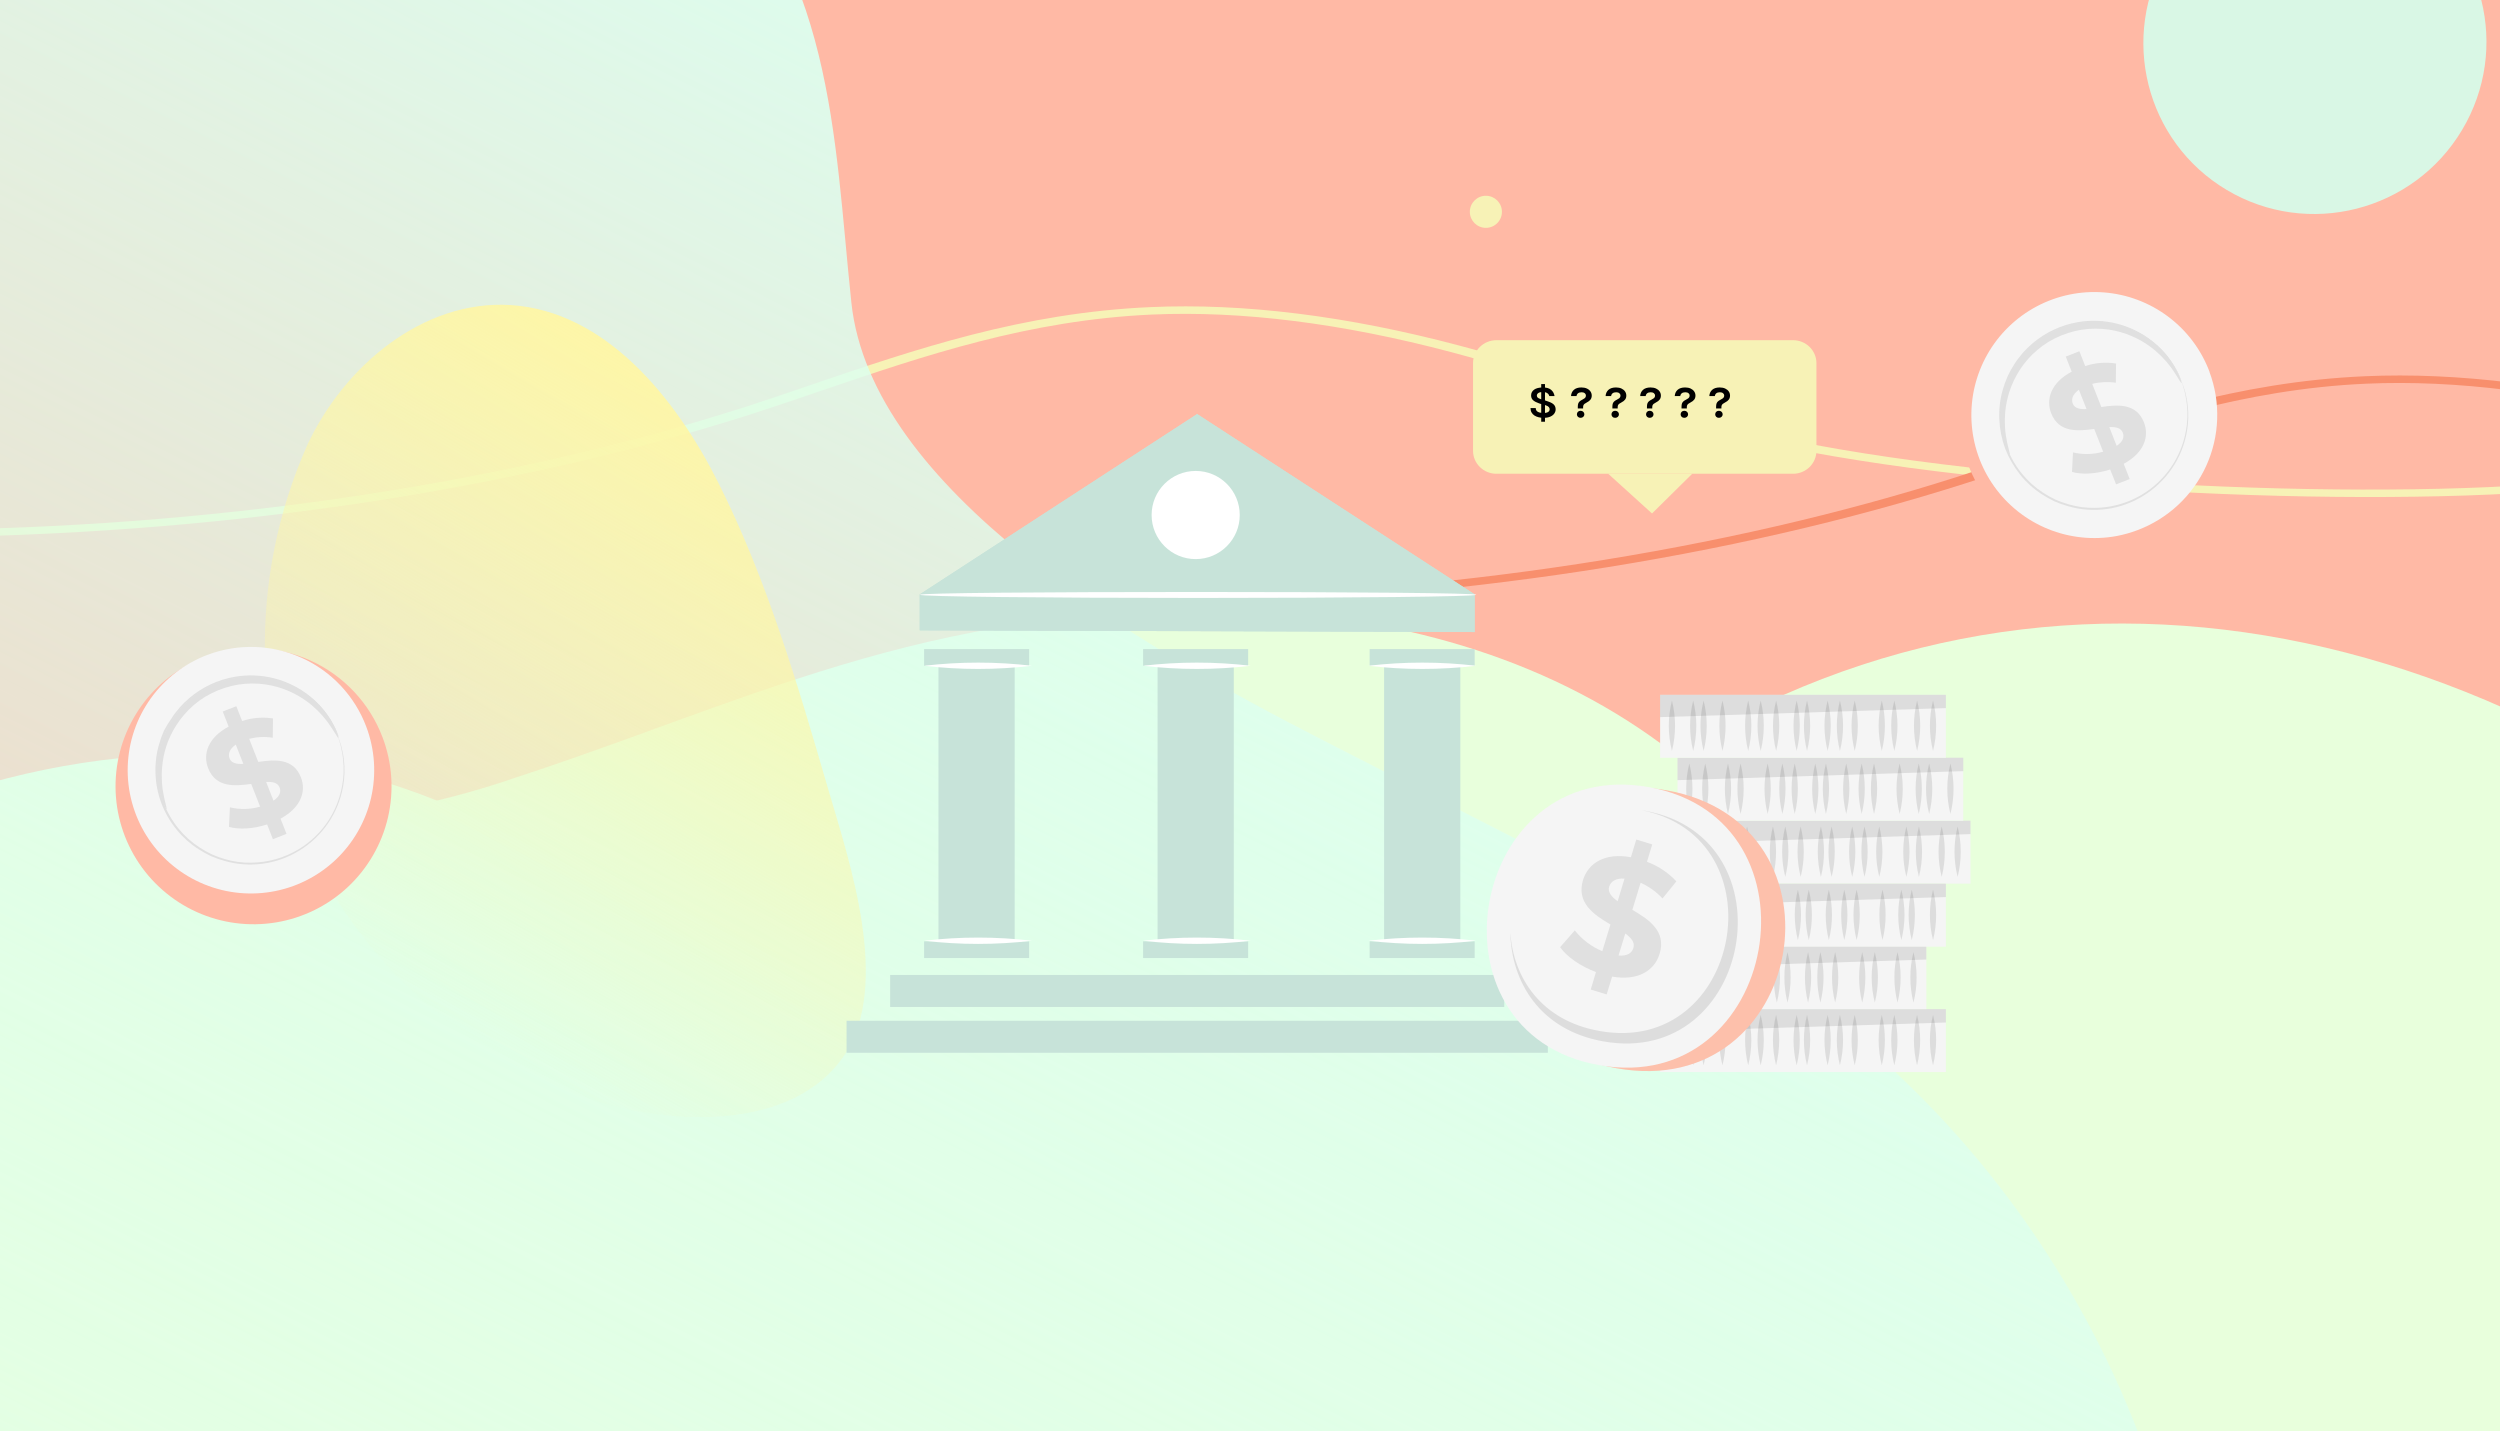 <svg width="779" height="446" viewBox="0 0 779 446" fill="none" xmlns="http://www.w3.org/2000/svg">
<rect x="0" y="0" width="779" height="446" fill="#808080" stroke="none"/>
<g clip-path="url(#clip0_1651_7122)">
<rect width="779" height="446" fill="white"/>
<path d="M-33.999 -20H865.001V500H-33.999V-20Z" fill="#FFB9A5"/>
<path d="M-17.385 167.328V165.034C72.211 163.528 158.851 150.282 231.804 126.938C238.922 124.644 246.143 122.167 253.107 119.782C285.319 108.818 318.554 97.465 358.447 95.699C387.483 94.392 419.899 98.428 454.773 107.695C469.214 111.525 483.143 115.929 496.612 120.172C510.08 124.415 524.112 128.841 538.502 132.649C604.614 150.126 727.109 156.112 795.833 150.539L796.755 152.832C727.211 158.475 602.975 152.42 535.89 134.667C521.346 130.814 507.263 126.387 493.693 122.098C480.122 117.809 466.398 113.497 452.161 109.713C418.209 100.722 386.868 96.777 358.959 98.016C320.5 99.736 287.828 110.883 256.231 121.64C249.215 124.048 241.943 126.525 234.774 128.841C160.948 152.451 73.269 165.834 -17.385 167.328Z" fill="#F7F2B6"/>
<path d="M955.696 804.138C1058.87 646.194 1019.13 403.859 868.261 276.49C750.345 176.881 597.718 161.412 480.38 265.523C423.309 316.203 330.11 413.312 251.012 346.503C232.969 331.216 219.245 311.273 202.703 294.611C101.932 192.128 -54.012 233.548 -141.3 330.269C-253.222 454.613 -212.256 674.426 -16.563 654.137C76.946 644.465 191.678 520.274 249.565 646.38C343.734 851.416 573.149 1015.97 802.81 926.44C865.346 902.884 918.856 860.077 955.696 804.138Z" fill="#E8FFDC"/>
<path d="M693.835 59.181C719.149 74.256 751.978 65.907 767.161 40.534C782.344 15.16 774.132 -17.63 748.818 -32.705C723.504 -47.779 690.675 -39.431 675.492 -14.057C660.309 11.317 668.521 44.106 693.835 59.181Z" fill="#D9F7E5"/>
<path d="M-224.24 510.152C-194.655 536.65 -161.351 559.965 -125.068 579.577C-50.345 619.644 38.929 641.86 127.2 635.517C211.097 629.501 289.638 598.663 372.072 583.819C426.181 574.097 485.97 572.238 538.534 588.666C585.657 603.419 614.988 637.181 657.484 657.423C703.717 679.609 757.98 686.637 810.05 677.184C894.086 661.214 958.851 599.36 982.403 530.648C1012.37 443.151 929.536 273.789 793.742 322.396C752.728 337.062 712.506 369.682 665.004 363.429C615.468 356.835 585.204 313.781 563.088 279.968C508.918 197.248 406.878 177.225 303.563 196.954C265.536 204.225 231.258 217.221 196.286 229.91C184.624 234.123 172.865 238.329 161.002 242.182C55.939 278.667 -48.146 240.099 -155.187 214.621C-203.129 203.757 -246.478 211.478 -293.352 215.953C-305.954 218.992 -317.802 223.966 -328.308 230.629C-392.904 272.949 -344.433 367.2 -306.961 418.458C-283.196 451.376 -255.475 482.104 -224.24 510.152Z" fill="#E8FFDC"/>
<path d="M686.288 582.874C695.243 460.177 633.928 350.582 537.084 294.317C527.992 289.086 518.547 284.31 508.797 280.012L412.71 230.898C353.155 200.475 271.386 152.445 265.28 94.215C259.72 41.543 259.968 -9.982 216.368 -52.419C123.103 -143.243 -65.65 -109.112 -152.949 -29.046C-178.27 -5.92 -197.868 21.279 -210.575 50.929C-223.282 80.579 -228.837 112.073 -226.909 143.533C-224.981 174.993 -215.609 205.775 -199.353 234.042C-183.097 262.31 -160.289 287.485 -132.289 308.066C-96.777 334.756 -34.02 343.309 -25.201 389.464C-14.414 445.565 -51.655 522.216 -51.373 581.431C-51.095 655.794 -31.449 732.223 23.339 791.539C33.09 802.082 43.654 812.063 54.964 821.416C120.959 875.964 210.19 902.707 301.277 907.161C557.181 919.825 673.703 755.778 686.288 582.874Z" fill="url(#paint0_linear_1651_7122)"/>
<path d="M361 188.869V186.575C450.596 185.069 537.236 171.823 610.189 148.479C617.307 146.185 624.527 143.708 631.492 141.323C663.703 130.359 696.939 119.006 736.831 117.24C765.868 115.933 798.284 119.969 833.158 129.236C847.599 133.066 861.528 137.47 874.996 141.713C888.465 145.956 902.496 150.382 916.886 154.19C982.999 171.667 1105.49 177.653 1174.22 172.08L1175.14 174.373C1105.6 180.016 981.36 173.961 914.275 156.208C899.731 152.355 885.648 147.928 872.077 143.639C858.507 139.35 844.783 135.038 830.546 131.254C796.594 122.263 765.253 118.318 737.343 119.557C698.885 121.277 666.213 132.424 634.616 143.181C627.6 145.589 620.328 148.066 613.159 150.382C539.333 173.992 451.654 187.375 361 188.869Z" fill="#F88F6D"/>
<path d="M558.703 106H466.297C462.267 106 459 109.201 459 113.151V140.474C459 144.424 462.267 147.625 466.297 147.625H558.703C562.733 147.625 566 144.424 566 140.474V113.151C566 109.201 562.733 106 558.703 106Z" fill="#F7F2B6"/>
<path d="M514.769 160L527.298 147.625H501.117L514.769 160Z" fill="#F7F2B6"/>
<path d="M480.956 130.196C480.419 130.196 479.906 130.135 479.416 130.014C478.931 129.893 478.499 129.711 478.121 129.468C477.748 129.221 477.451 128.906 477.232 128.523C477.017 128.136 476.91 127.681 476.91 127.158H478.534C478.534 127.522 478.632 127.816 478.828 128.04C479.024 128.264 479.309 128.427 479.682 128.53C480.055 128.633 480.508 128.684 481.04 128.684C481.465 128.684 481.812 128.633 482.083 128.53C482.354 128.427 482.552 128.29 482.678 128.117C482.809 127.94 482.874 127.746 482.874 127.536C482.874 127.27 482.785 127.039 482.608 126.843C482.435 126.647 482.183 126.491 481.852 126.374L480.858 125.996V124.568L482.65 125.198C483.35 125.441 483.873 125.749 484.218 126.122C484.563 126.495 484.736 126.981 484.736 127.578C484.736 128.017 484.601 128.437 484.33 128.838C484.064 129.235 483.651 129.561 483.091 129.818C482.536 130.07 481.824 130.196 480.956 130.196ZM480.242 131.414V119.682H481.418V131.414H480.242ZM480.564 126.024L479.542 125.674C478.758 125.408 478.154 125.091 477.729 124.722C477.304 124.353 477.092 123.849 477.092 123.21C477.092 122.473 477.405 121.875 478.03 121.418C478.66 120.961 479.575 120.732 480.774 120.732C481.889 120.732 482.736 120.975 483.315 121.46C483.898 121.941 484.26 122.594 484.4 123.42H482.762C482.692 123.061 482.487 122.76 482.146 122.517C481.81 122.27 481.343 122.146 480.746 122.146C480.13 122.146 479.666 122.251 479.353 122.461C479.04 122.671 478.884 122.939 478.884 123.266C478.884 123.509 478.959 123.707 479.108 123.861C479.262 124.01 479.5 124.143 479.822 124.26L480.564 124.568V126.024ZM491.643 127.284V126.724C491.643 126.318 491.69 125.984 491.783 125.723C491.881 125.462 492.031 125.242 492.231 125.065C492.437 124.883 492.707 124.708 493.043 124.54C493.337 124.391 493.566 124.253 493.729 124.127C493.893 123.996 494.005 123.863 494.065 123.728C494.131 123.593 494.163 123.434 494.163 123.252C494.163 122.958 494.044 122.715 493.806 122.524C493.568 122.328 493.244 122.23 492.833 122.23C492.343 122.23 491.965 122.34 491.699 122.559C491.438 122.774 491.289 123.061 491.251 123.42H489.529C489.581 122.608 489.879 121.957 490.425 121.467C490.976 120.977 491.755 120.732 492.763 120.732C493.426 120.732 493.998 120.844 494.478 121.068C494.959 121.292 495.33 121.595 495.591 121.978C495.853 122.361 495.983 122.79 495.983 123.266C495.983 123.751 495.86 124.162 495.612 124.498C495.37 124.834 494.989 125.133 494.471 125.394C494.168 125.548 493.93 125.693 493.757 125.828C493.589 125.963 493.47 126.113 493.4 126.276C493.33 126.435 493.295 126.635 493.295 126.878V127.284H491.643ZM492.511 130.196C492.171 130.196 491.893 130.091 491.678 129.881C491.468 129.671 491.363 129.414 491.363 129.111C491.363 128.794 491.468 128.53 491.678 128.32C491.893 128.105 492.168 127.998 492.504 127.998C492.845 127.998 493.127 128.105 493.351 128.32C493.575 128.53 493.687 128.791 493.687 129.104C493.687 129.412 493.575 129.671 493.351 129.881C493.127 130.091 492.847 130.196 492.511 130.196ZM502.417 127.284V126.724C502.417 126.318 502.463 125.984 502.557 125.723C502.655 125.462 502.804 125.242 503.005 125.065C503.21 124.883 503.481 124.708 503.817 124.54C504.111 124.391 504.339 124.253 504.503 124.127C504.666 123.996 504.778 123.863 504.839 123.728C504.904 123.593 504.937 123.434 504.937 123.252C504.937 122.958 504.818 122.715 504.58 122.524C504.342 122.328 504.017 122.23 503.607 122.23C503.117 122.23 502.739 122.34 502.473 122.559C502.211 122.774 502.062 123.061 502.025 123.42H500.303C500.354 122.608 500.653 121.957 501.199 121.467C501.749 120.977 502.529 120.732 503.537 120.732C504.199 120.732 504.771 120.844 505.252 121.068C505.732 121.292 506.103 121.595 506.365 121.978C506.626 122.361 506.757 122.79 506.757 123.266C506.757 123.751 506.633 124.162 506.386 124.498C506.143 124.834 505.763 125.133 505.245 125.394C504.941 125.548 504.703 125.693 504.531 125.828C504.363 125.963 504.244 126.113 504.174 126.276C504.104 126.435 504.069 126.635 504.069 126.878V127.284H502.417ZM503.285 130.196C502.944 130.196 502.666 130.091 502.452 129.881C502.242 129.671 502.137 129.414 502.137 129.111C502.137 128.794 502.242 128.53 502.452 128.32C502.666 128.105 502.942 127.998 503.278 127.998C503.618 127.998 503.901 128.105 504.125 128.32C504.349 128.53 504.461 128.791 504.461 129.104C504.461 129.412 504.349 129.671 504.125 129.881C503.901 130.091 503.621 130.196 503.285 130.196ZM513.19 127.284V126.724C513.19 126.318 513.237 125.984 513.33 125.723C513.428 125.462 513.578 125.242 513.778 125.065C513.984 124.883 514.254 124.708 514.59 124.54C514.884 124.391 515.113 124.253 515.276 124.127C515.44 123.996 515.552 123.863 515.612 123.728C515.678 123.593 515.71 123.434 515.71 123.252C515.71 122.958 515.591 122.715 515.353 122.524C515.115 122.328 514.791 122.23 514.38 122.23C513.89 122.23 513.512 122.34 513.246 122.559C512.985 122.774 512.836 123.061 512.798 123.42H511.076C511.128 122.608 511.426 121.957 511.972 121.467C512.523 120.977 513.302 120.732 514.31 120.732C514.973 120.732 515.545 120.844 516.025 121.068C516.506 121.292 516.877 121.595 517.138 121.978C517.4 122.361 517.53 122.79 517.53 123.266C517.53 123.751 517.407 124.162 517.159 124.498C516.917 124.834 516.536 125.133 516.018 125.394C515.715 125.548 515.477 125.693 515.304 125.828C515.136 125.963 515.017 126.113 514.947 126.276C514.877 126.435 514.842 126.635 514.842 126.878V127.284H513.19ZM514.058 130.196C513.718 130.196 513.44 130.091 513.225 129.881C513.015 129.671 512.91 129.414 512.91 129.111C512.91 128.794 513.015 128.53 513.225 128.32C513.44 128.105 513.715 127.998 514.051 127.998C514.392 127.998 514.674 128.105 514.898 128.32C515.122 128.53 515.234 128.791 515.234 129.104C515.234 129.412 515.122 129.671 514.898 129.881C514.674 130.091 514.394 130.196 514.058 130.196ZM523.964 127.284V126.724C523.964 126.318 524.01 125.984 524.104 125.723C524.202 125.462 524.351 125.242 524.552 125.065C524.757 124.883 525.028 124.708 525.364 124.54C525.658 124.391 525.886 124.253 526.05 124.127C526.213 123.996 526.325 123.863 526.386 123.728C526.451 123.593 526.484 123.434 526.484 123.252C526.484 122.958 526.365 122.715 526.127 122.524C525.889 122.328 525.564 122.23 525.154 122.23C524.664 122.23 524.286 122.34 524.02 122.559C523.758 122.774 523.609 123.061 523.572 123.42H521.85C521.901 122.608 522.2 121.957 522.746 121.467C523.296 120.977 524.076 120.732 525.084 120.732C525.746 120.732 526.318 120.844 526.799 121.068C527.279 121.292 527.65 121.595 527.912 121.978C528.173 122.361 528.304 122.79 528.304 123.266C528.304 123.751 528.18 124.162 527.933 124.498C527.69 124.834 527.31 125.133 526.792 125.394C526.488 125.548 526.25 125.693 526.078 125.828C525.91 125.963 525.791 126.113 525.721 126.276C525.651 126.435 525.616 126.635 525.616 126.878V127.284H523.964ZM524.832 130.196C524.491 130.196 524.213 130.091 523.999 129.881C523.789 129.671 523.684 129.414 523.684 129.111C523.684 128.794 523.789 128.53 523.999 128.32C524.213 128.105 524.489 127.998 524.825 127.998C525.165 127.998 525.448 128.105 525.672 128.32C525.896 128.53 526.008 128.791 526.008 129.104C526.008 129.412 525.896 129.671 525.672 129.881C525.448 130.091 525.168 130.196 524.832 130.196ZM534.737 127.284V126.724C534.737 126.318 534.784 125.984 534.877 125.723C534.975 125.462 535.124 125.242 535.325 125.065C535.53 124.883 535.801 124.708 536.137 124.54C536.431 124.391 536.66 124.253 536.823 124.127C536.986 123.996 537.098 123.863 537.159 123.728C537.224 123.593 537.257 123.434 537.257 123.252C537.257 122.958 537.138 122.715 536.9 122.524C536.662 122.328 536.338 122.23 535.927 122.23C535.437 122.23 535.059 122.34 534.793 122.559C534.532 122.774 534.382 123.061 534.345 123.42H532.623C532.674 122.608 532.973 121.957 533.519 121.467C534.07 120.977 534.849 120.732 535.857 120.732C536.52 120.732 537.091 120.844 537.572 121.068C538.053 121.292 538.424 121.595 538.685 121.978C538.946 122.361 539.077 122.79 539.077 123.266C539.077 123.751 538.953 124.162 538.706 124.498C538.463 124.834 538.083 125.133 537.565 125.394C537.262 125.548 537.024 125.693 536.851 125.828C536.683 125.963 536.564 126.113 536.494 126.276C536.424 126.435 536.389 126.635 536.389 126.878V127.284H534.737ZM535.605 130.196C535.264 130.196 534.987 130.091 534.772 129.881C534.562 129.671 534.457 129.414 534.457 129.111C534.457 128.794 534.562 128.53 534.772 128.32C534.987 128.105 535.262 127.998 535.598 127.998C535.939 127.998 536.221 128.105 536.445 128.32C536.669 128.53 536.781 128.791 536.781 129.104C536.781 129.412 536.669 129.671 536.445 129.881C536.221 130.091 535.941 130.196 535.605 130.196Z" fill="black"/>
<path d="M159.084 331.338C133.149 316.962 112.047 295.259 98.406 268.93C88.434 248.803 83.022 226.71 82.555 204.218C82.087 181.727 86.576 159.387 95.702 138.783C107.171 114.044 131.77 93.423 159.012 95.044C188.666 96.919 210.503 123.857 223.863 150.477C239.024 180.688 248.58 213.32 258.031 245.787C264.652 268.496 277.877 306.912 262.974 328.989C246.99 352.53 209.085 350.471 185.805 343.086C176.524 340.075 167.573 336.139 159.084 331.338Z" fill="url(#paint1_linear_1651_7122)" fill-opacity="0.94"/>
<path d="M119.211 229.771C122.226 237.727 122.813 246.398 120.897 254.688C118.981 262.977 114.648 270.512 108.447 276.338C102.246 282.164 94.456 286.019 86.062 287.416C77.668 288.813 69.049 287.689 61.295 284.186C53.541 280.683 47 274.958 42.502 267.736C38.003 260.514 35.748 252.121 36.023 243.617C36.298 235.114 39.09 226.883 44.046 219.967C49.002 213.051 55.898 207.761 63.863 204.765C74.519 200.745 86.336 201.121 96.715 205.81C107.094 210.499 115.186 219.118 119.211 229.771Z" fill="#FFB9A5"/>
<path d="M114.111 226.39C116.804 233.498 117.328 241.245 115.617 248.65C113.905 256.056 110.035 262.787 104.496 267.992C98.957 273.197 91.998 276.642 84.501 277.89C77.003 279.138 69.303 278.133 62.377 275.004C55.45 271.874 49.608 266.759 45.59 260.308C41.572 253.856 39.558 246.357 39.803 238.76C40.049 231.163 42.543 223.81 46.969 217.631C51.396 211.453 57.557 206.726 64.671 204.05C74.189 200.458 84.745 200.794 94.016 204.984C103.288 209.173 110.515 216.873 114.111 226.39Z" fill="#F5F5F5"/>
<path d="M106.691 229.61C108.747 235.025 109.151 240.929 107.85 246.573C106.55 252.218 103.604 257.35 99.385 261.319C95.166 265.289 89.865 267.917 84.152 268.872C78.438 269.826 72.57 269.064 67.29 266.682C62.01 264.3 57.556 260.405 54.491 255.49C51.426 250.574 49.888 244.86 50.072 239.071C50.257 233.281 52.154 227.677 55.526 222.966C58.897 218.256 63.59 214.652 69.011 212.61C76.262 209.871 84.304 210.122 91.37 213.31C98.436 216.498 103.946 222.361 106.691 229.61Z" fill="#F5F5F5"/>
<path d="M105.521 229.61C105.435 229.477 105.361 229.337 105.301 229.19C105.161 228.88 104.961 228.46 104.721 227.92L104.301 226.99C104.131 226.66 103.911 226.31 103.691 225.92C103.208 225.015 102.66 224.146 102.051 223.32C100.448 221.012 98.503 218.961 96.281 217.24C93.05 214.691 89.316 212.855 85.324 211.852C81.332 210.849 77.174 210.702 73.121 211.42C68.027 212.341 63.268 214.597 59.331 217.96C58.265 218.852 57.263 219.818 56.331 220.85C55.871 221.37 55.461 221.94 55.021 222.49C54.57 223.035 54.165 223.617 53.811 224.23C53.027 225.434 52.326 226.691 51.711 227.99C51.13 229.334 50.636 230.713 50.231 232.12C49.401 235.017 49.04 238.028 49.161 241.04C49.375 247.282 51.631 253.282 55.581 258.12C57.474 260.467 59.733 262.493 62.271 264.12C63.504 264.916 64.786 265.631 66.111 266.26C67.412 266.83 68.748 267.314 70.111 267.71C72.787 268.506 75.571 268.877 78.361 268.81C83.538 268.747 88.605 267.307 93.041 264.64C96.908 262.316 100.176 259.116 102.581 255.3C104.555 252.151 105.912 248.656 106.581 245C107.112 242.239 107.22 239.413 106.901 236.62C106.816 235.609 106.655 234.607 106.421 233.62C106.331 233.18 106.271 232.78 106.171 232.41C106.071 232.04 105.971 231.73 105.881 231.41L105.481 230.08C105.433 229.929 105.397 229.776 105.371 229.62C105.443 229.76 105.5 229.908 105.541 230.06L106.001 231.38C106.091 231.67 106.201 232 106.321 232.38C106.441 232.76 106.501 233.15 106.601 233.59C106.857 234.575 107.038 235.578 107.141 236.59C107.5 239.405 107.423 242.258 106.911 245.05C106.185 249.161 104.592 253.07 102.239 256.519C99.885 259.967 96.825 262.875 93.261 265.05C89.808 267.188 85.944 268.576 81.92 269.126C77.896 269.675 73.801 269.374 69.901 268.24C68.49 267.844 67.107 267.353 65.761 266.77C64.409 266.133 63.099 265.408 61.841 264.6C59.249 262.942 56.943 260.875 55.011 258.48C50.964 253.544 48.658 247.41 48.451 241.03C48.323 237.956 48.698 234.882 49.561 231.93C49.965 230.49 50.47 229.079 51.071 227.71C51.763 226.388 52.545 225.115 53.411 223.9C53.777 223.275 54.192 222.68 54.651 222.12C55.101 221.57 55.521 220.99 55.991 220.45C56.924 219.406 57.926 218.427 58.991 217.52C63.011 214.098 67.872 211.812 73.071 210.9C77.184 210.177 81.403 210.338 85.448 211.372C89.493 212.407 93.271 214.291 96.531 216.9C98.759 218.658 100.699 220.754 102.281 223.11C102.883 223.952 103.421 224.838 103.891 225.76C104.101 226.16 104.311 226.51 104.471 226.85L104.871 227.8C105.091 228.35 105.271 228.8 105.401 229.09C105.454 229.26 105.494 229.434 105.521 229.61Z" fill="#E0E0E0"/>
<path d="M105.451 229.98C105.291 230.04 104.721 228.89 103.451 226.98C101.734 224.268 99.613 221.833 97.161 219.76C95.475 218.357 93.641 217.143 91.691 216.14C89.475 215.004 87.123 214.158 84.691 213.62C82.002 213.04 79.244 212.851 76.501 213.06C75.056 213.172 73.621 213.396 72.211 213.73C70.761 214.087 69.337 214.545 67.951 215.1C66.571 215.67 65.234 216.338 63.951 217.1C62.713 217.86 61.536 218.716 60.431 219.66C59.354 220.58 58.35 221.583 57.431 222.66C56.542 223.675 55.73 224.755 55.001 225.89C53.639 227.991 52.557 230.26 51.781 232.64C51.134 234.716 50.712 236.855 50.521 239.02C50.239 242.217 50.451 245.438 51.151 248.57C51.641 250.8 52.061 252.03 51.891 252.09C51.721 252.15 51.091 251.03 50.321 248.8C49.26 245.612 48.796 242.256 48.951 238.9C49.063 236.574 49.442 234.269 50.081 232.03C50.829 229.461 51.923 227.005 53.331 224.73C54.887 222.205 56.819 219.933 59.061 217.99C60.243 216.967 61.504 216.037 62.831 215.21C64.207 214.37 65.645 213.635 67.131 213.01C68.622 212.397 70.161 211.906 71.731 211.54C74.731 210.845 77.823 210.626 80.891 210.89C82.333 211.015 83.763 211.245 85.171 211.58C87.772 212.207 90.278 213.179 92.621 214.47C94.657 215.601 96.55 216.97 98.261 218.55C100.738 220.823 102.772 223.536 104.261 226.55C105.281 228.65 105.571 229.9 105.451 229.98Z" fill="#E0E0E0"/>
<path d="M87.412 255.09L89.282 259.83L85.042 261.49L83.232 256.9C78.932 258.29 74.392 258.56 71.352 257.65L71.642 251.57C74.745 252.309 77.986 252.233 81.052 251.35L78.272 244.27C73.112 244.98 67.272 245.47 64.872 239.41C63.102 234.92 64.872 229.79 71.242 226.41L69.402 221.71L73.632 220.05L75.452 224.67C78.546 223.641 81.84 223.367 85.062 223.87L84.992 229.87C82.543 229.493 80.045 229.608 77.642 230.21L80.472 237.41C85.612 236.66 91.392 236.2 93.742 242.17C95.522 246.59 93.752 251.67 87.412 255.09ZM75.822 238.02L73.462 232.02C71.462 233.41 71.002 235.02 71.552 236.39C72.102 237.76 73.722 238.16 75.822 238.02ZM87.122 245.37C86.542 243.89 84.992 243.57 82.922 243.65L85.222 249.49C87.152 248.2 87.652 246.73 87.122 245.37Z" fill="#E0E0E0"/>
<path d="M685.173 118.228C686.943 122.944 687.765 127.963 687.594 132.997C687.423 138.031 686.262 142.983 684.178 147.568C682.093 152.154 679.125 156.284 675.444 159.722C671.763 163.161 667.44 165.84 662.723 167.608C660.607 168.405 658.425 169.017 656.203 169.438C649.034 170.745 641.64 169.98 634.889 167.234C628.138 164.489 622.31 159.875 618.088 153.935C613.865 147.995 611.424 140.974 611.05 133.695C610.677 126.417 612.385 119.183 615.977 112.841C619.568 106.499 624.893 101.313 631.327 97.89C637.761 94.467 645.037 92.949 652.303 93.514C659.569 94.08 666.524 96.705 672.351 101.082C678.178 105.459 682.636 111.407 685.203 118.228H685.173Z" fill="#FFB9A5"/>
<path d="M688.45 115.829C690.219 120.545 691.041 125.564 690.871 130.598C690.7 135.632 689.539 140.584 687.454 145.169C685.369 149.755 682.402 153.885 678.72 157.323C675.039 160.762 670.717 163.441 666 165.209C663.883 166.006 661.702 166.618 659.48 167.039C652.31 168.346 644.916 167.581 638.165 164.836C631.414 162.09 625.586 157.476 621.364 151.536C617.142 145.596 614.701 138.575 614.327 131.296C613.953 124.018 615.662 116.784 619.253 110.442C622.844 104.101 628.169 98.914 634.603 95.491C641.037 92.068 648.314 90.55 655.58 91.115C662.846 91.681 669.8 94.306 675.627 98.683C681.454 103.06 685.913 109.008 688.48 115.829H688.45Z" fill="#F5F5F5"/>
<path d="M681.021 119.049C683.075 124.462 683.477 130.363 682.176 136.006C680.875 141.648 677.929 146.777 673.712 150.744C669.494 154.711 664.194 157.338 658.483 158.291C652.772 159.245 646.906 158.482 641.628 156.101C636.351 153.719 631.898 149.825 628.835 144.912C625.772 139.998 624.235 134.286 624.419 128.499C624.604 122.712 626.501 117.109 629.871 112.401C633.241 107.692 637.932 104.09 643.351 102.049C650.6 99.309 658.641 99.562 665.705 102.75C672.769 105.937 678.278 111.8 681.021 119.049Z" fill="#F5F5F5"/>
<path d="M679.9 119.049C679.812 118.914 679.738 118.769 679.68 118.619C679.53 118.309 679.34 117.899 679.1 117.359L678.67 116.429C678.5 116.099 678.28 115.749 678.07 115.359C677.585 114.454 677.037 113.586 676.43 112.759C674.819 110.454 672.874 108.402 670.66 106.669C665.371 102.489 658.794 100.276 652.054 100.409C645.314 100.543 638.829 103.013 633.71 107.399C632.663 108.292 631.677 109.254 630.76 110.279C630.3 110.809 629.89 111.379 629.45 111.919C629.002 112.467 628.598 113.049 628.24 113.659C627.458 114.868 626.756 116.128 626.14 117.429C625.557 118.772 625.063 120.152 624.66 121.559C623.825 124.455 623.464 127.467 623.59 130.479C623.804 136.721 626.059 142.721 630.01 147.559C631.899 149.909 634.159 151.935 636.7 153.559C637.924 154.357 639.2 155.072 640.52 155.699C641.84 156.269 643.196 156.754 644.58 157.149C645.935 157.534 647.315 157.828 648.71 158.029C650.076 158.197 651.453 158.27 652.83 158.249C659.569 158.169 666.071 155.75 671.226 151.408C676.38 147.065 679.867 141.067 681.09 134.439C681.628 131.679 681.739 128.853 681.42 126.059C681.334 125.048 681.173 124.046 680.94 123.059C680.85 122.619 680.78 122.209 680.69 121.849L680.39 120.849C680.23 120.289 680.1 119.849 680 119.519C679.952 119.369 679.915 119.215 679.89 119.059C679.958 119.201 680.015 119.348 680.06 119.499L680.51 120.819L680.84 121.819C680.94 122.179 681.02 122.589 681.12 123.029C681.379 124.03 681.559 125.05 681.66 126.079C682.018 128.894 681.941 131.748 681.43 134.539C680.706 138.651 679.115 142.562 676.761 146.011C674.407 149.459 671.345 152.367 667.78 154.539C664.327 156.678 660.464 158.069 656.439 158.62C652.415 159.171 648.32 158.871 644.42 157.739C643.009 157.339 641.627 156.848 640.28 156.269C638.925 155.633 637.615 154.904 636.36 154.089C633.766 152.437 631.459 150.374 629.53 147.979C627.553 145.502 625.962 142.741 624.81 139.789C623.727 136.814 623.107 133.691 622.97 130.529C622.843 127.456 623.214 124.383 624.07 121.429C624.482 119.99 624.989 118.58 625.59 117.209C626.222 115.885 626.936 114.603 627.73 113.369C628.105 112.751 628.523 112.159 628.98 111.599C629.43 111.039 629.85 110.469 630.32 109.929C631.252 108.885 632.254 107.906 633.32 106.999C637.337 103.582 642.195 101.3 647.39 100.389C651.505 99.673 655.726 99.842 659.772 100.885C663.817 101.928 667.593 103.822 670.85 106.439C673.077 108.198 675.017 110.293 676.6 112.649C677.201 113.491 677.739 114.377 678.21 115.299C678.42 115.699 678.63 116.049 678.79 116.389L679.19 117.339C679.41 117.889 679.59 118.339 679.72 118.629C679.79 118.764 679.85 118.905 679.9 119.049Z" fill="#E0E0E0"/>
<path d="M679.79 119.409C679.63 119.479 679.06 118.319 677.79 116.409C676.08 113.694 673.962 111.259 671.51 109.189C669.827 107.783 667.993 106.569 666.04 105.569C663.824 104.433 661.472 103.586 659.04 103.049C656.352 102.469 653.593 102.28 650.85 102.489C649.405 102.6 647.971 102.824 646.56 103.159C645.109 103.511 643.685 103.969 642.3 104.529C640.922 105.101 639.585 105.769 638.3 106.529C637.067 107.292 635.894 108.147 634.79 109.089C633.713 109.99 632.709 110.976 631.79 112.039C630.902 113.054 630.089 114.134 629.36 115.269C627.999 117.37 626.916 119.639 626.14 122.019C625.466 124.104 625.023 126.257 624.82 128.439C624.538 131.639 624.75 134.864 625.45 137.999C625.94 140.229 626.36 141.459 626.19 141.519C626.02 141.579 625.38 140.459 624.61 138.229C623.555 135.04 623.094 131.684 623.25 128.329C623.473 123.305 624.981 118.423 627.63 114.149C629.191 111.63 631.122 109.361 633.36 107.419C634.539 106.388 635.8 105.455 637.13 104.629C638.506 103.787 639.943 103.052 641.43 102.429C642.922 101.826 644.456 101.335 646.02 100.959C647.548 100.613 649.099 100.383 650.66 100.269C653.618 100.077 656.587 100.326 659.47 101.009C664.361 102.183 668.868 104.594 672.56 108.009C675.033 110.286 677.067 112.998 678.56 116.009C679.62 118.089 679.91 119.369 679.79 119.409Z" fill="#E0E0E0"/>
<path d="M661.749 144.529L663.609 149.269L659.379 150.929L657.519 146.299C653.229 147.689 648.689 147.959 645.639 147.049L645.939 140.969C649.039 141.708 652.277 141.632 655.339 140.749L652.559 133.669C647.409 134.369 641.559 134.869 639.159 128.809C637.399 124.319 639.159 119.179 645.539 115.809L643.689 111.109L647.929 109.449L649.749 114.059C652.845 113.038 656.139 112.767 659.359 113.269L659.289 119.269C656.841 118.895 654.342 119.014 651.939 119.619L654.769 126.819C659.909 126.069 665.689 125.609 668.039 131.579C669.809 136.029 668.079 141.109 661.749 144.529ZM650.159 127.459L647.789 121.459C645.789 122.849 645.339 124.459 645.889 125.819C646.439 127.179 648.059 127.599 650.159 127.459ZM661.459 134.809C660.869 133.329 659.329 133.009 657.259 133.079L659.549 138.929C661.519 137.629 661.989 136.169 661.459 134.809Z" fill="#E0E0E0"/>
<circle cx="463.001" cy="66" r="5" fill="#F7F2B6"/>
<path d="M373.028 129.024L286.584 185.22V196.414L459.51 196.945V185.22L373.028 129.024Z" fill="#C7E3D9"/>
<path d="M373.028 129.024L286.584 185.22V196.414L459.51 196.945V185.22L373.028 129.024Z" fill="#C7E3D9"/>
<path d="M320.683 202.257H287.949V207.455H320.683V202.257Z" fill="#C7E3D9"/>
<path d="M320.683 293.324H287.949V298.523H320.683V293.324Z" fill="#C7E3D9"/>
<path d="M316.171 204.875H292.427V295.942H316.171V204.875Z" fill="#C7E3D9"/>
<path d="M388.922 202.257H356.188V207.455H388.922V202.257Z" fill="#C7E3D9"/>
<path d="M388.922 293.324H356.188V298.523H388.922V293.324Z" fill="#C7E3D9"/>
<path d="M384.446 204.875H360.701V295.942H384.446V204.875Z" fill="#C7E3D9"/>
<path d="M459.51 202.257H426.776V207.455H459.51V202.257Z" fill="#C7E3D9"/>
<path d="M459.51 293.324H426.776V298.523H459.51V293.324Z" fill="#C7E3D9"/>
<path d="M455.035 204.875H431.29V295.942H455.035V204.875Z" fill="#C7E3D9"/>
<path d="M468.728 303.797H277.368V313.776H468.728V303.797Z" fill="#C7E3D9"/>
<path d="M482.307 318.063H263.789V328.043H482.307V318.063Z" fill="#C7E3D9"/>
<path d="M372.574 174.216C380.157 174.216 386.305 168.066 386.305 160.48C386.305 152.893 380.157 146.744 372.574 146.744C364.99 146.744 358.843 152.893 358.843 160.48C358.843 168.066 364.99 174.216 372.574 174.216Z" fill="white"/>
<path d="M321.556 207.456C310.405 208.771 299.138 208.771 287.987 207.456C299.138 206.141 310.405 206.141 321.556 207.456Z" fill="white"/>
<path d="M389.718 207.455C378.58 208.771 367.326 208.771 356.188 207.455C367.326 206.14 378.58 206.14 389.718 207.455Z" fill="white"/>
<path d="M459.928 207.455C448.79 208.771 437.536 208.771 426.397 207.455C437.536 206.14 448.79 206.14 459.928 207.455Z" fill="white"/>
<path d="M321.556 293.135C310.405 294.45 299.138 294.45 287.987 293.135C299.138 291.82 310.405 291.82 321.556 293.135Z" fill="white"/>
<path d="M389.718 293.135C378.58 294.45 367.326 294.45 356.188 293.135C367.326 291.82 378.58 291.82 389.718 293.135Z" fill="white"/>
<path d="M459.928 293.135C448.79 294.45 437.536 294.45 426.397 293.135C437.536 291.82 448.79 291.82 459.928 293.135Z" fill="white"/>
<path d="M460.003 185.334C460.003 185.903 421.2 186.32 373.37 186.32C325.539 186.32 286.698 185.903 286.698 185.334C286.698 184.765 325.501 184.461 373.37 184.461C421.238 184.461 460.003 184.802 460.003 185.334Z" fill="white"/>
<path d="M606.335 314.437H517.294V334.056H606.335V314.437Z" fill="#F5F5F5"/>
<g opacity="0.1">
<path d="M520.975 316.244C522.268 321.399 522.268 326.792 520.975 331.947C519.672 326.793 519.672 321.398 520.975 316.244Z" fill="black"/>
<path d="M527.601 316.244C528.894 321.399 528.894 326.792 527.601 331.947C526.298 326.793 526.298 321.398 527.601 316.244Z" fill="black"/>
<path d="M530.847 316.244C532.14 321.399 532.14 326.792 530.847 331.947C529.545 326.793 529.545 321.398 530.847 316.244Z" fill="black"/>
<path d="M548.629 316.244C549.922 321.399 549.922 326.792 548.629 331.947C547.327 326.793 547.327 321.398 548.629 316.244Z" fill="black"/>
<path d="M553.423 316.244C554.725 321.398 554.725 326.793 553.423 331.947C552.13 326.792 552.13 321.399 553.423 316.244Z" fill="black"/>
<path d="M573.32 316.244C574.623 321.398 574.623 326.793 573.32 331.947C572.027 326.792 572.027 321.399 573.32 316.244Z" fill="black"/>
<path d="M577.926 316.244C579.219 321.399 579.219 326.792 577.926 331.947C576.624 326.793 576.624 321.398 577.926 316.244Z" fill="black"/>
<path d="M586.363 316.244C587.656 321.399 587.656 326.792 586.363 331.947C585.06 326.793 585.06 321.398 586.363 316.244Z" fill="black"/>
<path d="M569.489 316.244C570.782 321.399 570.782 326.792 569.489 331.947C568.186 326.793 568.186 321.398 569.489 316.244Z" fill="black"/>
<path d="M536.717 316.244C538.01 321.399 538.01 326.792 536.717 331.947C535.415 326.793 535.415 321.398 536.717 316.244Z" fill="black"/>
<path d="M559.842 316.244C561.135 321.399 561.135 326.792 559.842 331.947C558.54 326.793 558.54 321.398 559.842 316.244Z" fill="black"/>
<path d="M563.07 316.244C564.373 321.398 564.373 326.793 563.07 331.947C561.777 326.792 561.777 321.399 563.07 316.244Z" fill="black"/>
<path d="M597.35 316.244C598.652 321.398 598.652 326.793 597.35 331.947C596.057 326.792 596.057 321.399 597.35 316.244Z" fill="black"/>
<path d="M602.334 316.244C603.627 321.399 603.627 326.792 602.334 331.947C601.032 326.793 601.032 321.398 602.334 316.244Z" fill="black"/>
<path d="M590.272 316.244C591.574 321.398 591.574 326.793 590.272 331.947C588.978 326.792 588.978 321.399 590.272 316.244Z" fill="black"/>
<path d="M544.741 316.244C546.034 321.399 546.034 326.792 544.741 331.947C543.448 326.792 543.448 321.399 544.741 316.244Z" fill="black"/>
</g>
<path opacity="0.1" d="M606.335 314.455V318.616L517.294 321.422V314.455H606.335Z" fill="black"/>
<path d="M600.257 294.817H511.217V314.437H600.257V294.817Z" fill="#F5F5F5"/>
<g opacity="0.1">
<path d="M514.878 296.701C516.18 301.854 516.18 307.25 514.878 312.404C513.585 307.249 513.585 301.856 514.878 296.701Z" fill="black"/>
<path d="M521.504 296.701C522.806 301.854 522.806 307.25 521.504 312.404C520.211 307.249 520.211 301.856 521.504 296.701Z" fill="black"/>
<path d="M524.75 296.701C526.043 301.856 526.043 307.249 524.75 312.404C523.457 307.249 523.457 301.856 524.75 296.701Z" fill="black"/>
<path d="M542.532 296.701C543.825 301.856 543.825 307.249 542.532 312.404C541.239 307.249 541.239 301.856 542.532 296.701Z" fill="black"/>
<path d="M547.346 296.701C548.639 301.856 548.639 307.249 547.346 312.404C546.044 307.25 546.044 301.854 547.346 296.701Z" fill="black"/>
<path d="M567.241 296.701C568.535 301.856 568.535 307.249 567.241 312.404C565.939 307.25 565.939 301.854 567.241 296.701Z" fill="black"/>
<path d="M571.828 296.701C573.131 301.854 573.131 307.25 571.828 312.404C570.535 307.249 570.535 301.856 571.828 296.701Z" fill="black"/>
<path d="M580.266 296.701C581.568 301.854 581.568 307.25 580.266 312.404C578.973 307.249 578.973 301.856 580.266 296.701Z" fill="black"/>
<path d="M563.391 296.701C564.684 301.856 564.684 307.249 563.391 312.404C562.098 307.249 562.098 301.856 563.391 296.701Z" fill="black"/>
<path d="M530.62 296.701C531.923 301.854 531.923 307.25 530.62 312.404C529.327 307.249 529.327 301.856 530.62 296.701Z" fill="black"/>
<path d="M553.669 296.701C554.971 301.854 554.971 307.25 553.669 312.404C552.376 307.249 552.376 301.856 553.669 296.701Z" fill="black"/>
<path d="M556.991 296.701C558.285 301.856 558.285 307.249 556.991 312.404C555.689 307.25 555.689 301.854 556.991 296.701Z" fill="black"/>
<path d="M591.271 296.701C592.564 301.856 592.564 307.249 591.271 312.404C589.968 307.25 589.968 301.854 591.271 296.701Z" fill="black"/>
<path d="M596.236 296.701C597.539 301.854 597.539 307.25 596.236 312.404C594.943 307.249 594.943 301.856 596.236 296.701Z" fill="black"/>
<path d="M584.193 296.701C585.486 301.856 585.486 307.249 584.193 312.404C582.89 307.25 582.89 301.854 584.193 296.701Z" fill="black"/>
<path d="M538.681 296.701C539.983 301.854 539.983 307.25 538.681 312.404C537.388 307.249 537.388 301.856 538.681 296.701Z" fill="black"/>
</g>
<path opacity="0.1" d="M600.239 294.817V298.997L511.217 301.803V294.817H600.239Z" fill="black"/>
<path d="M614 255.729H524.959V275.348H614V255.729Z" fill="#F5F5F5"/>
<g opacity="0.1">
<path d="M528.639 257.537C529.932 262.692 529.932 268.085 528.639 273.24C527.336 268.086 527.336 262.69 528.639 257.537Z" fill="black"/>
<path d="M535.302 257.537C536.595 262.692 536.595 268.085 535.302 273.24C534.009 268.085 534.009 262.692 535.302 257.537Z" fill="black"/>
<path d="M538.511 257.537C539.804 262.692 539.804 268.085 538.511 273.24C537.209 268.086 537.209 262.69 538.511 257.537Z" fill="black"/>
<path d="M556.293 257.537C557.586 262.692 557.586 268.085 556.293 273.24C554.991 268.086 554.991 262.69 556.293 257.537Z" fill="black"/>
<path d="M561.087 257.537C562.38 262.692 562.38 268.085 561.087 273.24C559.794 268.085 559.794 262.692 561.087 257.537Z" fill="black"/>
<path d="M580.984 257.537C582.287 262.69 582.287 268.086 580.984 273.24C579.691 268.085 579.691 262.692 580.984 257.537Z" fill="black"/>
<path d="M585.59 257.537C586.883 262.692 586.883 268.085 585.59 273.24C584.288 268.086 584.288 262.69 585.59 257.537Z" fill="black"/>
<path d="M594.027 257.537C595.32 262.692 595.32 268.085 594.027 273.24C592.724 268.086 592.724 262.69 594.027 257.537Z" fill="black"/>
<path d="M577.153 257.537C578.446 262.692 578.446 268.085 577.153 273.24C575.85 268.086 575.85 262.69 577.153 257.537Z" fill="black"/>
<path d="M544.382 257.537C545.675 262.692 545.675 268.085 544.382 273.24C543.089 268.085 543.089 262.692 544.382 257.537Z" fill="black"/>
<path d="M567.392 257.537C568.685 262.692 568.685 268.085 567.392 273.24C566.089 268.086 566.089 262.69 567.392 257.537Z" fill="black"/>
<path d="M570.734 257.537C572.037 262.69 572.037 268.086 570.734 273.24C569.441 268.085 569.441 262.692 570.734 257.537Z" fill="black"/>
<path d="M605.033 257.537C606.327 262.692 606.327 268.085 605.033 273.24C603.731 268.086 603.731 262.69 605.033 257.537Z" fill="black"/>
<path d="M609.997 257.537C611.29 262.692 611.29 268.085 609.997 273.24C608.704 268.085 608.704 262.692 609.997 257.537Z" fill="black"/>
<path d="M597.936 257.537C599.238 262.69 599.238 268.086 597.936 273.24C596.643 268.085 596.643 262.692 597.936 257.537Z" fill="black"/>
<path d="M552.443 257.537C553.746 262.69 553.746 268.086 552.443 273.24C551.15 268.085 551.15 262.692 552.443 257.537Z" fill="black"/>
</g>
<path opacity="0.1" d="M614 255.729V259.908L524.959 262.714V255.729H614Z" fill="black"/>
<path d="M611.754 236.11H522.713V255.729H611.754V236.11Z" fill="#F5F5F5"/>
<g opacity="0.1">
<path d="M607.752 253.62C606.45 248.466 606.45 243.071 607.752 237.917C609.045 243.072 609.045 248.465 607.752 253.62Z" fill="black"/>
<path d="M601.126 253.62C599.824 248.466 599.824 243.071 601.126 237.917C602.419 243.072 602.419 248.465 601.126 253.62Z" fill="black"/>
<path d="M597.879 253.62C596.586 248.465 596.586 243.072 597.879 237.917C599.172 243.072 599.172 248.465 597.879 253.62Z" fill="black"/>
<path d="M580.098 253.62C578.805 248.465 578.805 243.072 580.098 237.917C581.391 243.072 581.391 248.465 580.098 253.62Z" fill="black"/>
<path d="M575.283 253.62C573.99 248.465 573.99 243.072 575.283 237.917C576.586 243.071 576.586 248.466 575.283 253.62Z" fill="black"/>
<path d="M555.388 253.62C554.095 248.465 554.095 243.072 555.388 237.917C556.69 243.071 556.69 248.466 555.388 253.62Z" fill="black"/>
<path d="M550.801 253.62C549.499 248.466 549.499 243.071 550.801 237.917C552.094 243.072 552.094 248.465 550.801 253.62Z" fill="black"/>
<path d="M542.362 253.62C541.059 248.466 541.059 243.071 542.362 237.917C543.655 243.072 543.655 248.465 542.362 253.62Z" fill="black"/>
<path d="M559.238 253.62C557.945 248.465 557.945 243.072 559.238 237.917C560.531 243.072 560.531 248.465 559.238 253.62Z" fill="black"/>
<path d="M591.934 253.62C590.631 248.466 590.631 243.071 591.934 237.917C593.227 243.072 593.227 248.465 591.934 253.62Z" fill="black"/>
<path d="M568.96 253.62C567.658 248.466 567.658 243.071 568.96 237.917C570.253 243.072 570.253 248.465 568.96 253.62Z" fill="black"/>
<path d="M565.638 253.62C564.345 248.465 564.345 243.072 565.638 237.917C566.94 243.071 566.94 248.466 565.638 253.62Z" fill="black"/>
<path d="M531.357 253.62C530.064 248.465 530.064 243.072 531.357 237.917C532.66 243.071 532.66 248.466 531.357 253.62Z" fill="black"/>
<path d="M526.394 253.62C525.091 248.466 525.091 243.071 526.394 237.917C527.687 243.072 527.687 248.465 526.394 253.62Z" fill="black"/>
<path d="M538.437 253.62C537.144 248.465 537.144 243.072 538.437 237.917C539.739 243.071 539.739 248.466 538.437 253.62Z" fill="black"/>
<path d="M583.949 253.62C582.647 248.466 582.647 243.071 583.949 237.917C585.243 243.072 585.243 248.465 583.949 253.62Z" fill="black"/>
</g>
<path opacity="0.1" d="M611.754 236.11V240.29L522.713 243.095V236.11H611.754Z" fill="black"/>
<path d="M606.335 216.49H517.294V236.11H606.335V216.49Z" fill="#F5F5F5"/>
<g opacity="0.1">
<path d="M520.976 218.298C522.269 223.447 522.269 228.834 520.976 233.983C519.672 228.835 519.672 223.446 520.976 218.298Z" fill="black"/>
<path d="M527.601 218.298C528.894 223.447 528.894 228.834 527.601 233.983C526.308 228.834 526.308 223.447 527.601 218.298Z" fill="black"/>
<path d="M530.848 218.298C532.141 223.447 532.141 228.834 530.848 233.983C529.544 228.835 529.544 223.446 530.848 218.298Z" fill="black"/>
<path d="M548.63 218.298C549.923 223.447 549.923 228.834 548.63 233.983C547.326 228.835 547.326 223.446 548.63 218.298Z" fill="black"/>
<path d="M553.444 218.298C554.737 223.447 554.737 228.834 553.444 233.983C552.14 228.835 552.14 223.446 553.444 218.298Z" fill="black"/>
<path d="M573.322 218.298C574.626 223.446 574.626 228.835 573.322 233.983C572.029 228.834 572.029 223.447 573.322 218.298Z" fill="black"/>
<path d="M577.927 218.298C579.22 223.447 579.22 228.834 577.927 233.983C576.623 228.835 576.623 223.446 577.927 218.298Z" fill="black"/>
<path d="M586.364 218.298C587.657 223.447 587.657 228.834 586.364 233.983C585.06 228.835 585.06 223.446 586.364 218.298Z" fill="black"/>
<path d="M569.49 218.298C570.783 223.447 570.783 228.834 569.49 233.983C568.186 228.835 568.186 223.446 569.49 218.298Z" fill="black"/>
<path d="M536.72 218.298C538.013 223.447 538.013 228.834 536.72 233.983C535.427 228.834 535.427 223.447 536.72 218.298Z" fill="black"/>
<path d="M559.843 218.298C561.136 223.447 561.136 228.834 559.843 233.983C558.539 228.835 558.539 223.446 559.843 218.298Z" fill="black"/>
<path d="M563.071 218.298C564.375 223.446 564.375 228.835 563.071 233.983C561.778 228.834 561.778 223.447 563.071 218.298Z" fill="black"/>
<path d="M597.37 218.298C598.663 223.447 598.663 228.834 597.37 233.983C596.066 228.835 596.066 223.446 597.37 218.298Z" fill="black"/>
<path d="M602.334 218.298C603.627 223.447 603.627 228.834 602.334 233.983C601.041 228.834 601.041 223.447 602.334 218.298Z" fill="black"/>
<path d="M590.273 218.298C591.577 223.446 591.577 228.835 590.273 233.983C588.979 228.834 588.979 223.447 590.273 218.298Z" fill="black"/>
<path d="M544.742 218.298C546.046 223.446 546.046 228.835 544.742 233.983C543.449 228.834 543.449 223.447 544.742 218.298Z" fill="black"/>
</g>
<path opacity="0.1" d="M606.335 216.49V220.651L517.294 223.457V216.49H606.335Z" fill="black"/>
<path d="M606.335 275.367H517.294V294.987H606.335V275.367Z" fill="#F5F5F5"/>
<g opacity="0.1">
<path d="M602.334 292.935C601.032 287.781 601.032 282.385 602.334 277.231C603.627 282.386 603.627 287.78 602.334 292.935Z" fill="black"/>
<path d="M595.707 292.935C594.405 287.781 594.405 282.385 595.707 277.231C597 282.386 597 287.78 595.707 292.935Z" fill="black"/>
<path d="M592.462 292.935C591.169 287.78 591.169 282.386 592.462 277.231C593.764 282.385 593.764 287.781 592.462 292.935Z" fill="black"/>
<path d="M574.679 292.935C573.386 287.78 573.386 282.386 574.679 277.231C575.981 282.385 575.981 287.781 574.679 292.935Z" fill="black"/>
<path d="M569.865 292.935C568.572 287.78 568.572 282.386 569.865 277.231C571.168 282.385 571.168 287.781 569.865 292.935Z" fill="black"/>
<path d="M549.969 292.935C548.676 287.78 548.676 282.386 549.969 277.231C551.271 282.385 551.271 287.781 549.969 292.935Z" fill="black"/>
<path d="M545.383 292.935C544.081 287.781 544.081 282.385 545.383 277.231C546.676 282.386 546.676 287.78 545.383 292.935Z" fill="black"/>
<path d="M536.944 292.935C535.641 287.781 535.641 282.385 536.944 277.231C538.237 282.386 538.237 287.78 536.944 292.935Z" fill="black"/>
<path d="M553.82 292.935C552.527 287.78 552.527 282.386 553.82 277.231C555.113 282.386 555.113 287.78 553.82 292.935Z" fill="black"/>
<path d="M586.59 292.935C585.288 287.781 585.288 282.385 586.59 277.231C587.883 282.386 587.883 287.78 586.59 292.935Z" fill="black"/>
<path d="M563.617 292.935C562.315 287.781 562.315 282.385 563.617 277.231C564.911 282.386 564.911 287.78 563.617 292.935Z" fill="black"/>
<path d="M560.219 292.935C558.926 287.78 558.926 282.386 560.219 277.231C561.521 282.385 561.521 287.781 560.219 292.935Z" fill="black"/>
<path d="M525.864 292.935C524.571 287.78 524.571 282.386 525.864 277.231C527.167 282.385 527.167 287.781 525.864 292.935Z" fill="black"/>
<path d="M520.975 292.935C519.672 287.781 519.672 282.385 520.975 277.231C522.268 282.386 522.268 287.78 520.975 292.935Z" fill="black"/>
<path d="M533.019 292.935C531.726 287.78 531.726 282.386 533.019 277.231C534.321 282.385 534.321 287.781 533.019 292.935Z" fill="black"/>
<path d="M578.531 292.935C577.228 287.781 577.228 282.385 578.531 277.231C579.824 282.386 579.824 287.78 578.531 292.935Z" fill="black"/>
</g>
<path opacity="0.1" d="M606.335 275.367V279.528L517.294 282.334V275.367H606.335Z" fill="black"/>
<path d="M519.315 246.258C577.927 256.746 562.448 343.358 503.742 332.87C445.036 322.383 460.628 235.752 519.315 246.258Z" fill="#FFB9A5"/>
<path opacity="0.1" d="M519.315 246.258C577.927 256.746 562.448 343.358 503.742 332.87C445.036 322.383 460.628 235.752 519.315 246.258Z" fill="#E8FFDC"/>
<path d="M513.822 245.279C569.678 255.277 554.199 341.87 498.249 331.891C442.299 321.912 457.91 235.262 513.822 245.279Z" fill="#F5F5F5"/>
<path opacity="0.1" d="M470.613 290.6C470.915 306.039 479.919 320.989 499.57 324.491C546.006 332.795 558.861 260.907 512.5 252.622L511.594 252.472C555.01 261.152 542.59 329.18 498.381 321.253C480.278 318.033 471.557 304.721 470.613 290.6Z" fill="black"/>
<path d="M502.335 304.307L500.64 309.867L495.678 308.353L497.296 302.892C492.471 301.094 488.218 298.118 486.133 295.141L490.712 289.913C492.962 292.772 495.914 295 499.279 296.38L501.811 288.074C496.706 285.05 491.117 281.35 493.266 274.226C494.874 268.96 500.092 265.609 508.19 267.116L509.867 261.599L514.838 263.119L513.198 268.535C516.692 269.816 519.831 271.909 522.357 274.64L518.041 279.96C516.115 277.889 513.795 276.224 511.216 275.062L508.644 283.511C513.775 286.484 519.274 290.17 517.144 297.178C515.573 302.415 510.424 305.734 502.335 304.307ZM504.066 280.816L506.198 273.767C503.423 273.593 501.879 274.714 501.407 276.321C500.935 277.928 502.087 279.452 504.066 280.816ZM508.967 295.403C509.488 293.661 508.337 292.283 506.435 290.878L504.337 297.736C507.021 297.969 508.477 296.996 508.967 295.403Z" fill="#E0E0E0"/>
</g>
<defs>
<linearGradient id="paint0_linear_1651_7122" x1="451.655" y1="57.915" x2="59.837" y2="832.724" gradientUnits="userSpaceOnUse">
<stop stop-color="#DCFFF0" stop-opacity="0.99"/>
<stop offset="1" stop-color="#DCFFF0" stop-opacity="0"/>
</linearGradient>
<linearGradient id="paint1_linear_1651_7122" x1="238.101" y1="135.285" x2="131.19" y2="314.811" gradientUnits="userSpaceOnUse">
<stop stop-color="#FFF6A4"/>
<stop offset="1" stop-color="#FFF6A4" stop-opacity="0"/>
</linearGradient>
<clipPath id="clip0_1651_7122">
<rect width="779" height="446" fill="white"/>
</clipPath>
</defs>
</svg>
